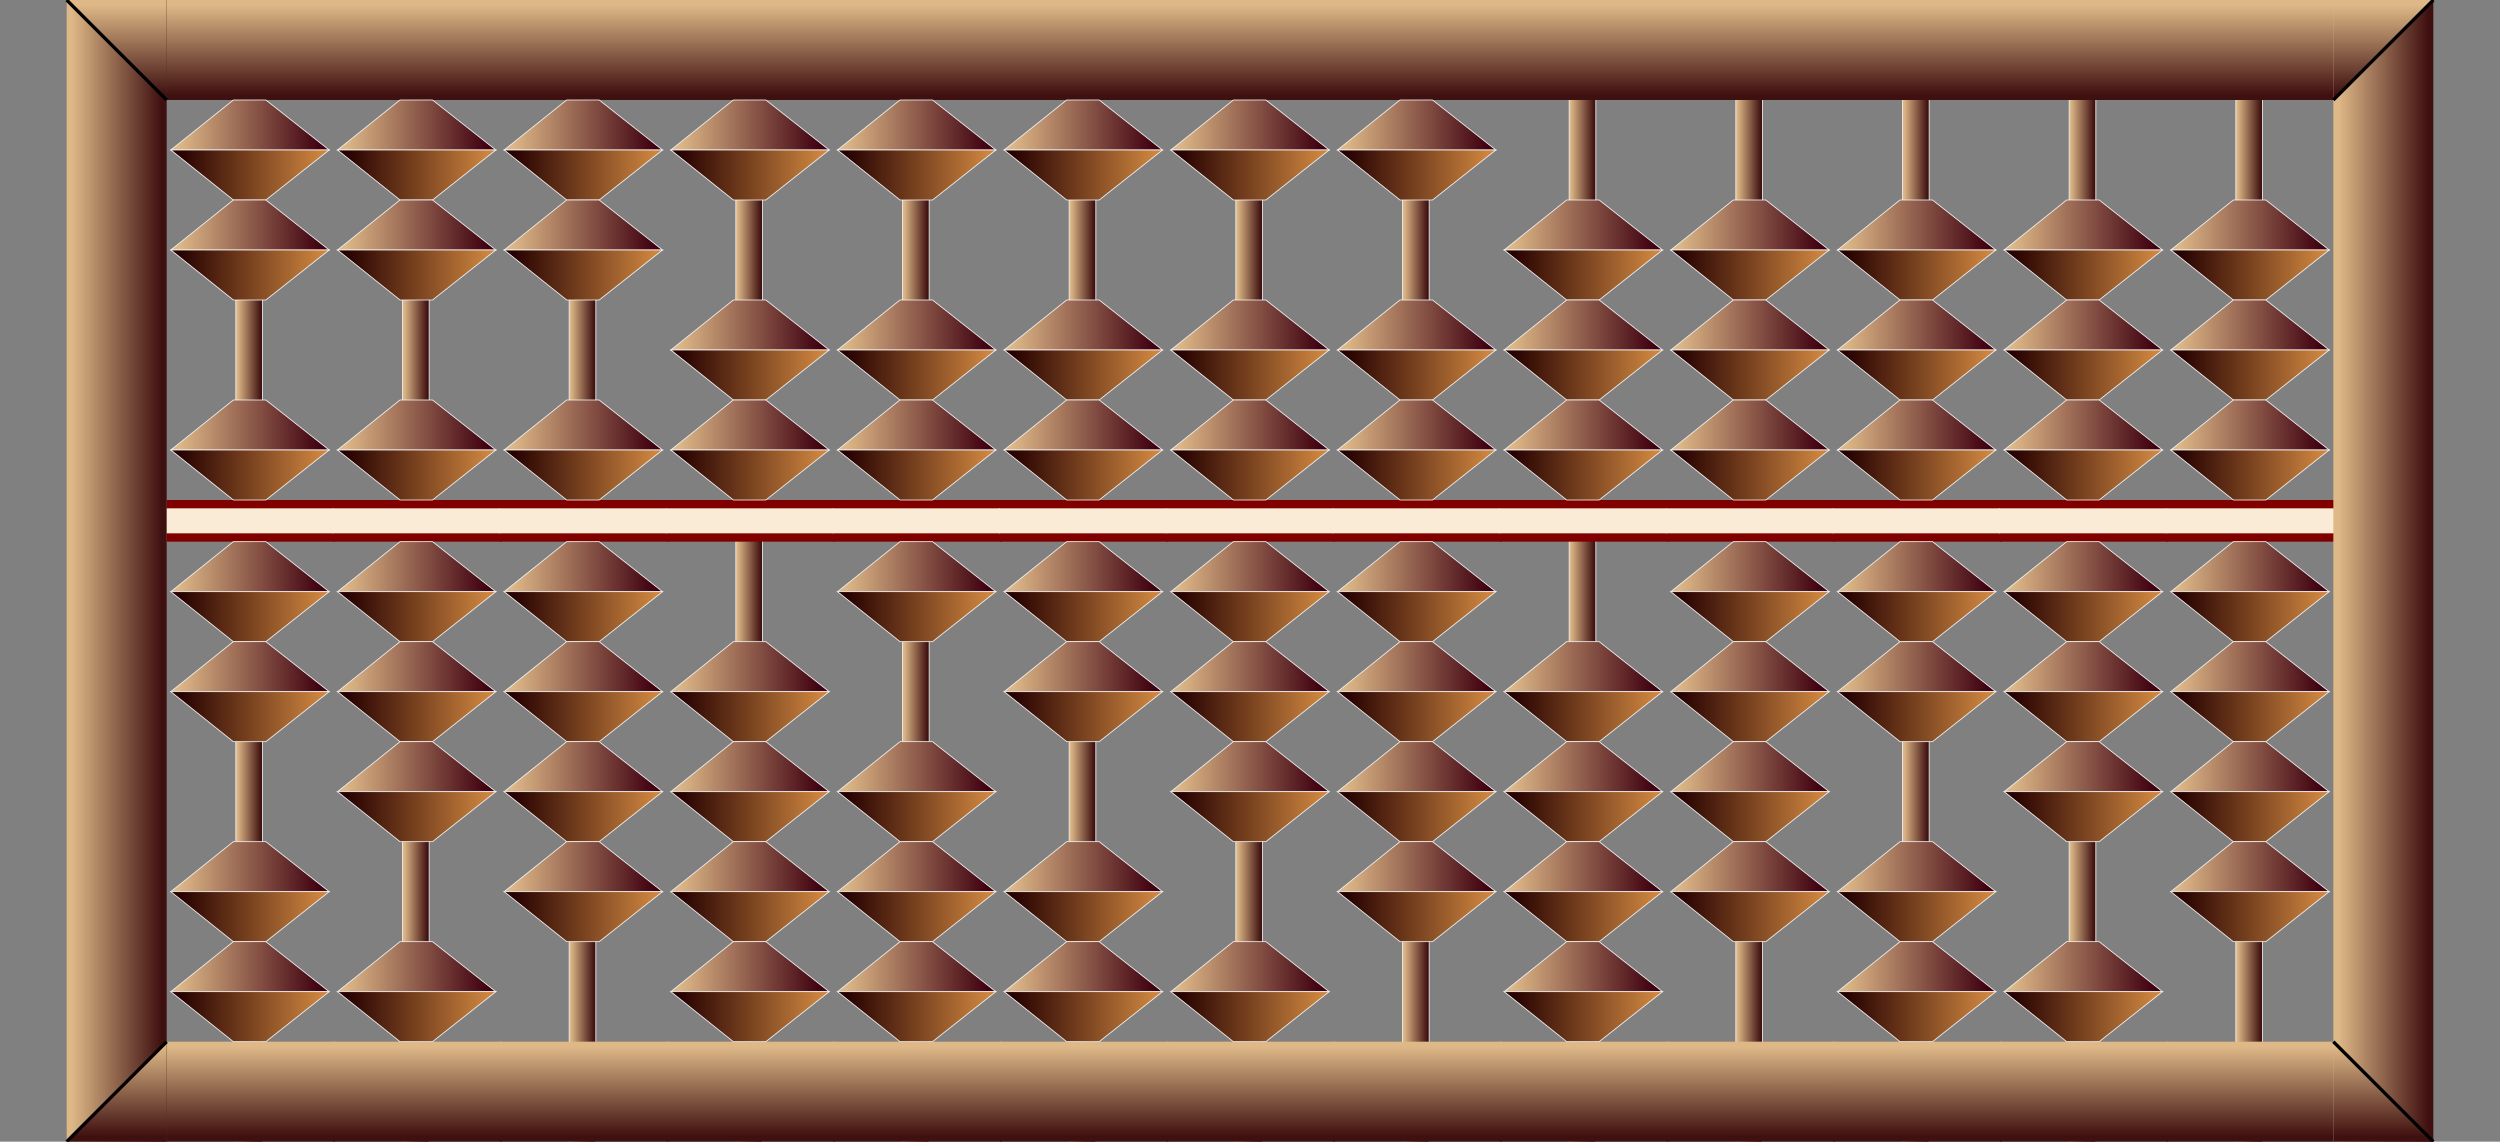 <svg  xmlns="http://www.w3.org/2000/svg"
x="0px" y="0px"
width="750.0px" height="342.5px"
viewBox="0 0 3000 1370">
<rect x="0" y="0" width="3000" height="1370" fill="#808080" stroke="none"/>
<style>
.names {;
font: bold 80px mono;
fill: Gold;
}
</style>
<defs>
<radialGradient id="grad1" cx="50%" cy="50%" r="50%" fx="30%" fy="40%">
    <stop offset="0%" stop-color="antiquewhite" />
    <stop offset="80%" stop-color="Darkgreen" />
</radialGradient>
<linearGradient id="rodgrad" >
    <stop offset="5%" stop-color="BurlyWood" />
    <stop offset="95%" stop-color="#3f1010" />
</linearGradient>    
<linearGradient id="framegrad" >
    <stop offset="5%" stop-color="BurlyWood" />
    <stop offset="95%" stop-color="#3f1010" />
</linearGradient>
<linearGradient id="framegrad2" gradientTransform="rotate(90)">
    <stop offset="5%" stop-color="BurlyWood" />
    <stop offset="95%" stop-color="#3f1010" />
</linearGradient>

<linearGradient id="jap1" >
    <stop offset="5%" stop-color="BurlyWood" />
    <stop offset="95%" stop-color="#3f0010" />
</linearGradient>
<linearGradient id="jap2">
    <stop offset="5%" stop-color="#250000" />
    <stop offset="95%" stop-color="Peru" />
</linearGradient>

<g id="bead">
	<polygon fill="url(#jap1)" stroke="#F2F2F2" points="80,0 5,60 195,60 119,0"/>
	<polygon fill="url(#jap2)" stroke="#F2F2F2" points="119,120 195,60 5,60 80,120"/>
</g>

<g id="bead2">
	<ellipse cx="100" cy="60" rx="90" ry="59.5" fill="url(#grad1)" stroke="#F2F2F2"/>
</g>


<g id="frame">
    <rect y="0" fill="url(#framegrad2)" width="202" height="120"/> 
</g>

<g id="bar">
	<rect x="0" y="0" width="202" height="50" fill="Maroon" />
	<rect x="-1" y="10" fill="AntiqueWhite" width="202" height="30"/>
</g>

<g id="bardot">
    <use href="#bar"/>
	<circle cx="100" cy="25" r="12" stroke="black" stroke-width="3" fill="green" />
</g>

</defs>
<!-- Rod #1 -->
<rect x="283" y="0.5" fill="url(#rodgrad)" 
    stroke="#F2F2F2" width="32" height="1370"/>
<use href="#frame" x="200" y="0"/>
<use href="#frame" x="200" y="1250"/>
<use href="#bar" x="200" y="600"/>
<use href="#bead" x="200" y="120"/>
<use href="#bead" x="200" y="240"/>
<use href="#bead" x="200" y="480"/>
<use href="#bead" x="200" y="650"/>
<use href="#bead" x="200" y="770"/>
<use href="#bead" x="200" y="1010"/>
<use href="#bead" x="200" y="1130"/>
<!-- Rod #2 -->
<rect x="483" y="0.5" fill="url(#rodgrad)" 
    stroke="#F2F2F2" width="32" height="1370"/>
<use href="#frame" x="400" y="0"/>
<use href="#frame" x="400" y="1250"/>
<use href="#bar" x="400" y="600"/>
<use href="#bead" x="400" y="120"/>
<use href="#bead" x="400" y="240"/>
<use href="#bead" x="400" y="480"/>
<use href="#bead" x="400" y="650"/>
<use href="#bead" x="400" y="770"/>
<use href="#bead" x="400" y="890"/>
<use href="#bead" x="400" y="1130"/>
<!-- Rod #3 -->
<rect x="683" y="0.5" fill="url(#rodgrad)" 
    stroke="#F2F2F2" width="32" height="1370"/>
<use href="#frame" x="600" y="0"/>
<use href="#frame" x="600" y="1250"/>
<use href="#bar" x="600" y="600"/>
<use href="#bead" x="600" y="120"/>
<use href="#bead" x="600" y="240"/>
<use href="#bead" x="600" y="480"/>
<use href="#bead" x="600" y="650"/>
<use href="#bead" x="600" y="770"/>
<use href="#bead" x="600" y="890"/>
<use href="#bead" x="600" y="1010"/>
<!-- Rod #4 -->
<rect x="883" y="0.5" fill="url(#rodgrad)" 
    stroke="#F2F2F2" width="32" height="1370"/>
<use href="#frame" x="800" y="0"/>
<use href="#frame" x="800" y="1250"/>
<use href="#bar" x="800" y="600"/>
<use href="#bead" x="800" y="120"/>
<use href="#bead" x="800" y="360"/>
<use href="#bead" x="800" y="480"/>
<use href="#bead" x="800" y="770"/>
<use href="#bead" x="800" y="890"/>
<use href="#bead" x="800" y="1010"/>
<use href="#bead" x="800" y="1130"/>
<!-- Rod #5 -->
<rect x="1083" y="0.5" fill="url(#rodgrad)" 
    stroke="#F2F2F2" width="32" height="1370"/>
<use href="#frame" x="1000" y="0"/>
<use href="#frame" x="1000" y="1250"/>
<use href="#bar" x="1000" y="600"/>
<use href="#bead" x="1000" y="120"/>
<use href="#bead" x="1000" y="360"/>
<use href="#bead" x="1000" y="480"/>
<use href="#bead" x="1000" y="650"/>
<use href="#bead" x="1000" y="890"/>
<use href="#bead" x="1000" y="1010"/>
<use href="#bead" x="1000" y="1130"/>
<!-- Rod #6 -->
<rect x="1283" y="0.5" fill="url(#rodgrad)" 
    stroke="#F2F2F2" width="32" height="1370"/>
<use href="#frame" x="1200" y="0"/>
<use href="#frame" x="1200" y="1250"/>
<use href="#bar" x="1200" y="600"/>
<use href="#bead" x="1200" y="120"/>
<use href="#bead" x="1200" y="360"/>
<use href="#bead" x="1200" y="480"/>
<use href="#bead" x="1200" y="650"/>
<use href="#bead" x="1200" y="770"/>
<use href="#bead" x="1200" y="1010"/>
<use href="#bead" x="1200" y="1130"/>
<!-- Rod #7 -->
<rect x="1483" y="0.5" fill="url(#rodgrad)" 
    stroke="#F2F2F2" width="32" height="1370"/>
<use href="#frame" x="1400" y="0"/>
<use href="#frame" x="1400" y="1250"/>
<use href="#bar" x="1400" y="600"/>
<use href="#bead" x="1400" y="120"/>
<use href="#bead" x="1400" y="360"/>
<use href="#bead" x="1400" y="480"/>
<use href="#bead" x="1400" y="650"/>
<use href="#bead" x="1400" y="770"/>
<use href="#bead" x="1400" y="890"/>
<use href="#bead" x="1400" y="1130"/>
<!-- Rod #8 -->
<rect x="1683" y="0.5" fill="url(#rodgrad)" 
    stroke="#F2F2F2" width="32" height="1370"/>
<use href="#frame" x="1600" y="0"/>
<use href="#frame" x="1600" y="1250"/>
<use href="#bar" x="1600" y="600"/>
<use href="#bead" x="1600" y="120"/>
<use href="#bead" x="1600" y="360"/>
<use href="#bead" x="1600" y="480"/>
<use href="#bead" x="1600" y="650"/>
<use href="#bead" x="1600" y="770"/>
<use href="#bead" x="1600" y="890"/>
<use href="#bead" x="1600" y="1010"/>
<!-- Rod #9 -->
<rect x="1883" y="0.5" fill="url(#rodgrad)" 
    stroke="#F2F2F2" width="32" height="1370"/>
<use href="#frame" x="1800" y="0"/>
<use href="#frame" x="1800" y="1250"/>
<use href="#bar" x="1800" y="600"/>
<use href="#bead" x="1800" y="240"/>
<use href="#bead" x="1800" y="360"/>
<use href="#bead" x="1800" y="480"/>
<use href="#bead" x="1800" y="770"/>
<use href="#bead" x="1800" y="890"/>
<use href="#bead" x="1800" y="1010"/>
<use href="#bead" x="1800" y="1130"/>
<!-- Rod #10 -->
<rect x="2083" y="0.5" fill="url(#rodgrad)" 
    stroke="#F2F2F2" width="32" height="1370"/>
<use href="#frame" x="2000" y="0"/>
<use href="#frame" x="2000" y="1250"/>
<use href="#bar" x="2000" y="600"/>
<use href="#bead" x="2000" y="240"/>
<use href="#bead" x="2000" y="360"/>
<use href="#bead" x="2000" y="480"/>
<use href="#bead" x="2000" y="650"/>
<use href="#bead" x="2000" y="770"/>
<use href="#bead" x="2000" y="890"/>
<use href="#bead" x="2000" y="1010"/>
<!-- Rod #11 -->
<rect x="2283" y="0.5" fill="url(#rodgrad)" 
    stroke="#F2F2F2" width="32" height="1370"/>
<use href="#frame" x="2200" y="0"/>
<use href="#frame" x="2200" y="1250"/>
<use href="#bar" x="2200" y="600"/>
<use href="#bead" x="2200" y="240"/>
<use href="#bead" x="2200" y="360"/>
<use href="#bead" x="2200" y="480"/>
<use href="#bead" x="2200" y="650"/>
<use href="#bead" x="2200" y="770"/>
<use href="#bead" x="2200" y="1010"/>
<use href="#bead" x="2200" y="1130"/>
<!-- Rod #12 -->
<rect x="2483" y="0.5" fill="url(#rodgrad)" 
    stroke="#F2F2F2" width="32" height="1370"/>
<use href="#frame" x="2400" y="0"/>
<use href="#frame" x="2400" y="1250"/>
<use href="#bar" x="2400" y="600"/>
<use href="#bead" x="2400" y="240"/>
<use href="#bead" x="2400" y="360"/>
<use href="#bead" x="2400" y="480"/>
<use href="#bead" x="2400" y="650"/>
<use href="#bead" x="2400" y="770"/>
<use href="#bead" x="2400" y="890"/>
<use href="#bead" x="2400" y="1130"/>
<!-- Rod #13 -->
<rect x="2683" y="0.5" fill="url(#rodgrad)" 
    stroke="#F2F2F2" width="32" height="1370"/>
<use href="#frame" x="2600" y="0"/>
<use href="#frame" x="2600" y="1250"/>
<use href="#bar" x="2600" y="600"/>
<use href="#bead" x="2600" y="240"/>
<use href="#bead" x="2600" y="360"/>
<use href="#bead" x="2600" y="480"/>
<use href="#bead" x="2600" y="650"/>
<use href="#bead" x="2600" y="770"/>
<use href="#bead" x="2600" y="890"/>
<use href="#bead" x="2600" y="1010"/>
<rect x="80" y="0" fill="url(#framegrad)" 
    width="120" height="1370"/>
<polygon fill="url(#framegrad2)" points="80,0 200,120 200,0"/>
<line x1="80" y1="0" x2="200" y2="120" 
    stroke="black" stroke-width="4"/>
<polygon fill="url(#framegrad2)" points="80,1370 
    200,1250 200,1370"/>
<line x1="80" y1="1370" x2="200" y2="1250" 
    stroke="black" stroke-width="4"/>
<rect x="2800" y="0" fill="url(#framegrad)" 
    width="120" height="1370"/>
<polygon fill="url(#framegrad2)" points="2800,120 
    2920,0 2800,0"/>
<line x1="2800" y1="120" x2="2920" y2="0" 
    stroke="black" stroke-width="4"/>
<polygon fill="url(#framegrad2)" points="2800,
    1250 2920,1370 2800,1370"/>
<line x1="2800" y1="1250" 
    x2="2920" y2="1370" stroke="black" stroke-width="4"/>
</svg>
